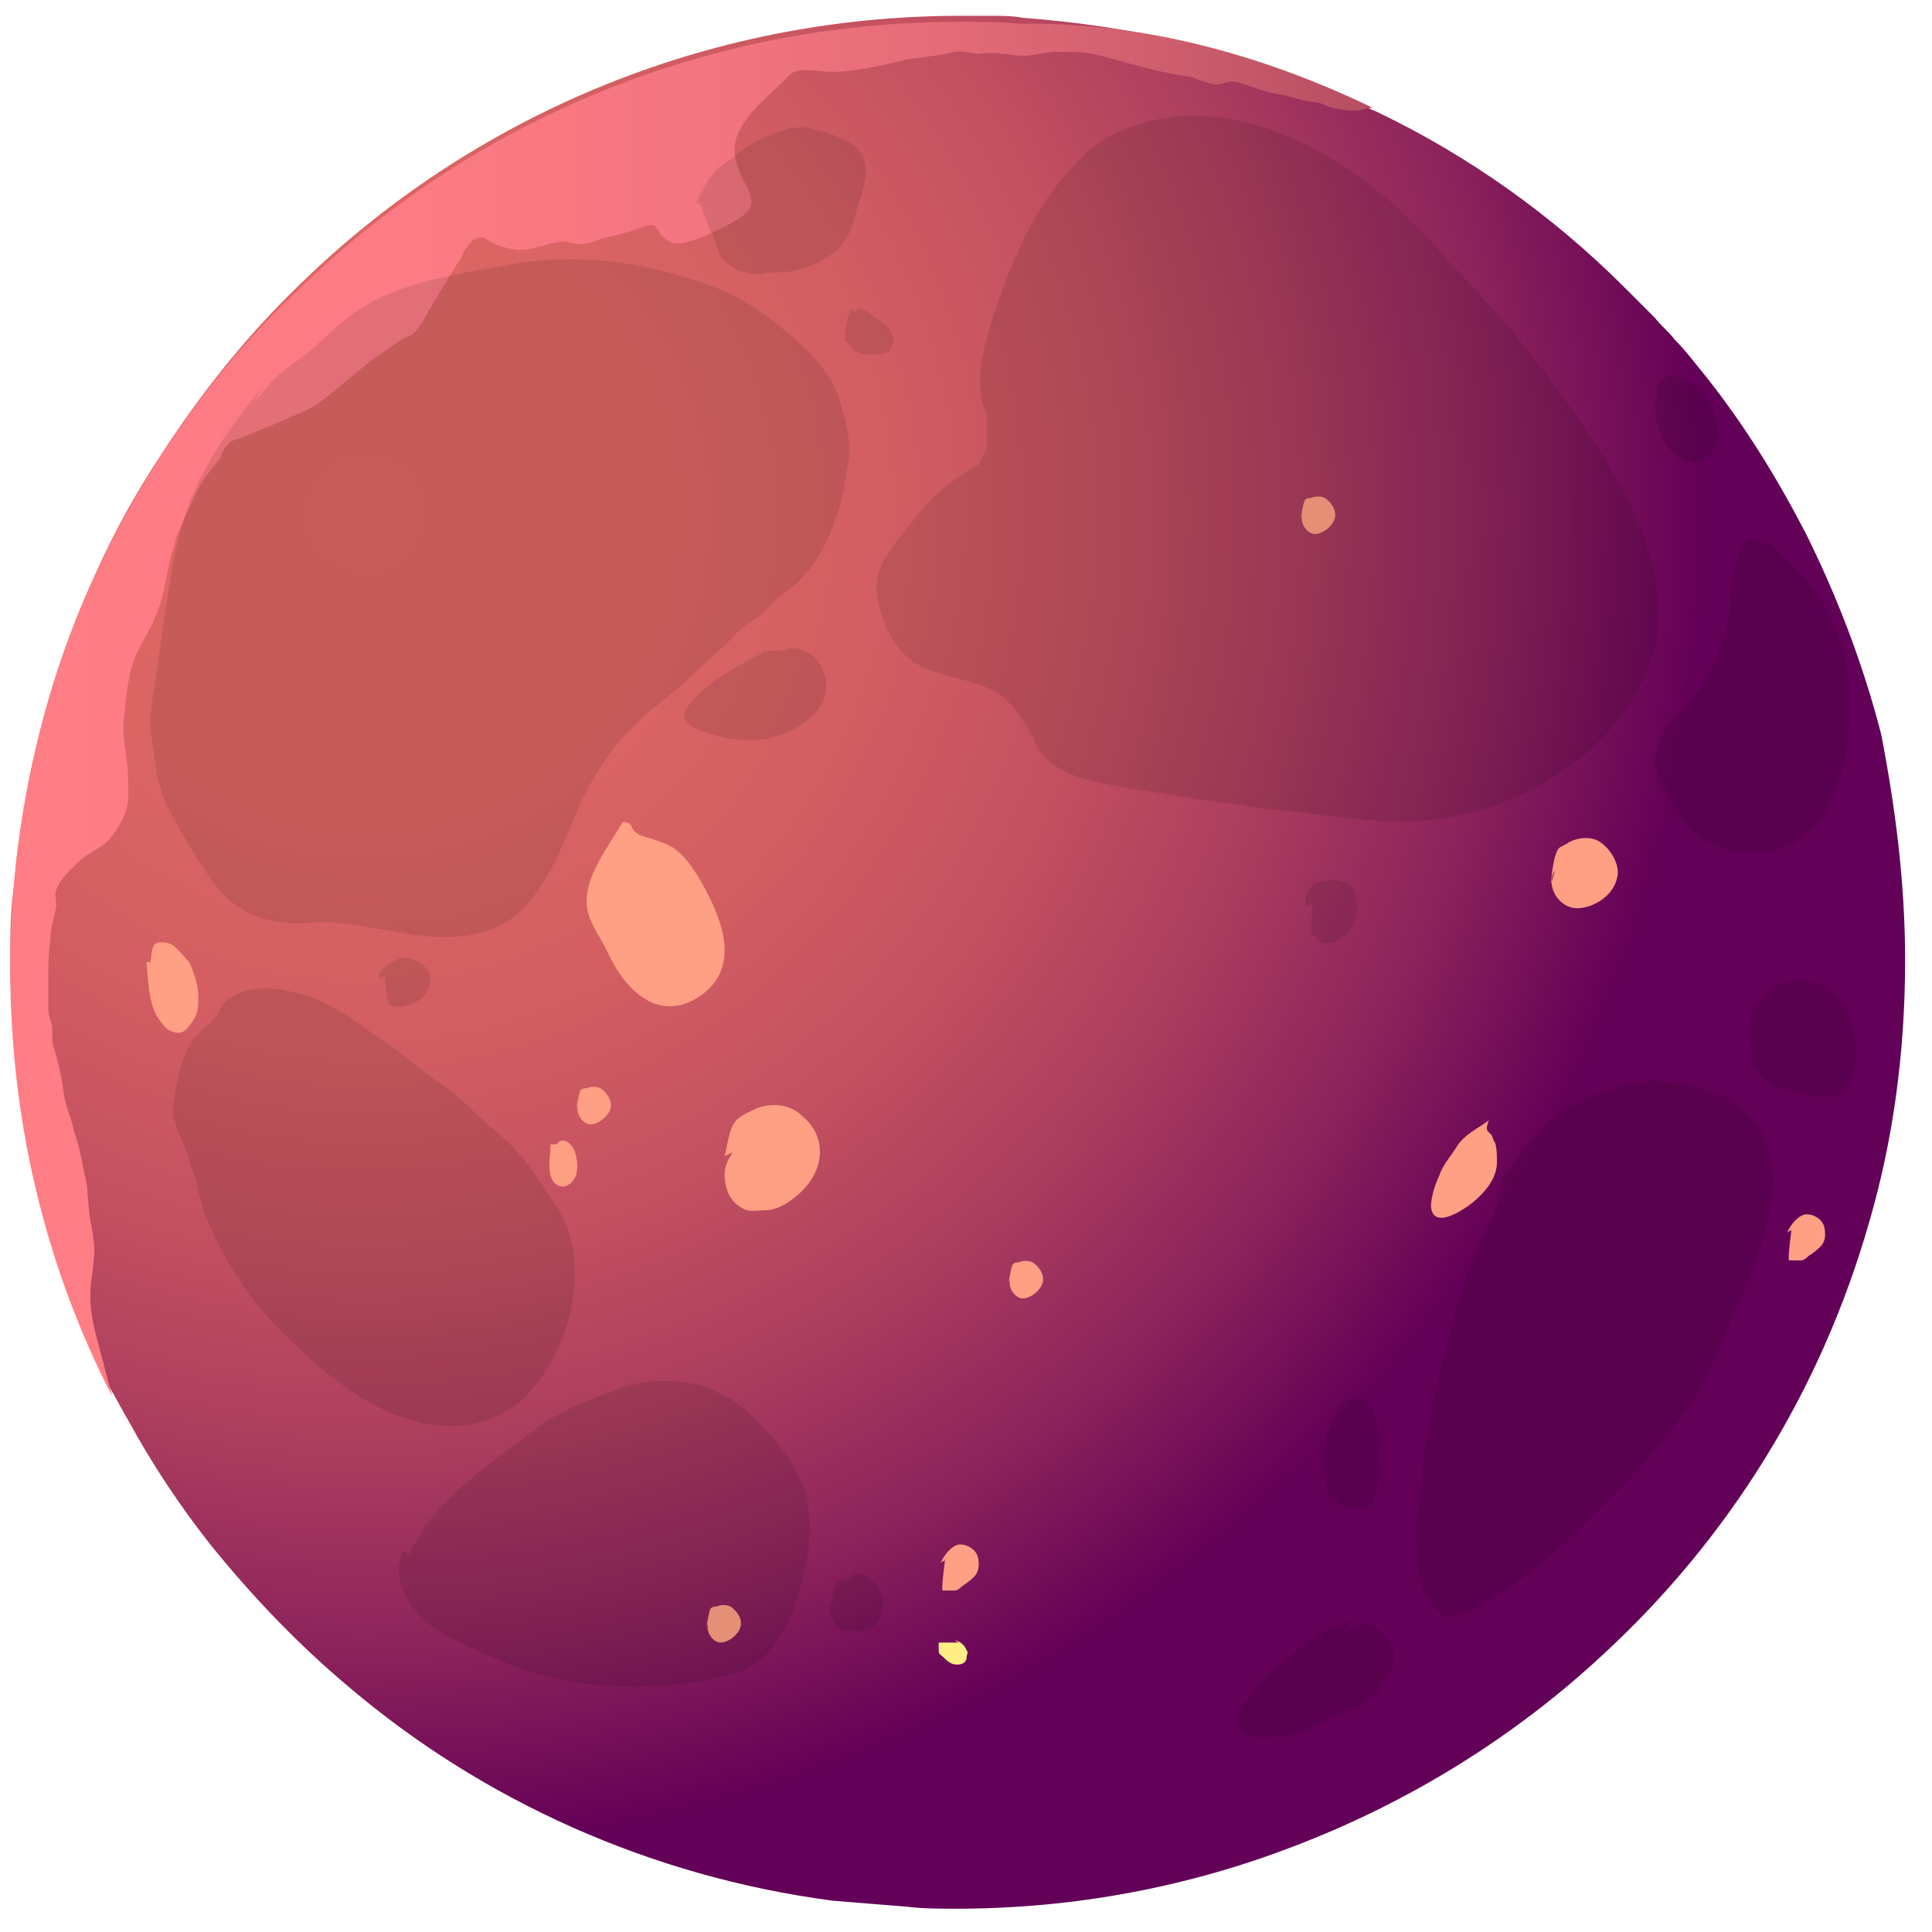 <svg width="67" height="67" viewBox="0 0 67 67" fill="none" xmlns="http://www.w3.org/2000/svg">
<path fill-rule="evenodd" clip-rule="evenodd" d="M66.068 33.3C66.068 36.492 65.652 39.545 64.819 42.391C63.154 48.219 59.962 53.354 55.59 57.379C52.537 60.224 48.859 62.514 44.835 64.04C41.226 65.428 37.271 66.192 33.177 66.192C32.622 66.192 31.997 66.192 31.442 66.122C30.61 66.053 29.707 65.984 28.875 65.914C22.56 65.081 16.731 62.444 12.082 58.489C10.347 57.032 8.751 55.367 7.294 53.562C6.253 52.244 5.282 50.787 4.449 49.26C4.241 48.913 4.033 48.497 3.825 48.15C3.616 47.734 3.408 47.387 3.269 46.97C2.714 45.721 2.229 44.403 1.812 43.084C1.535 42.113 1.257 41.141 1.049 40.17C0.91 39.476 0.771 38.782 0.702 38.019C0.494 36.492 0.355 34.966 0.355 33.37C0.355 32.468 0.355 31.566 0.494 30.663C0.563 30.108 0.563 29.553 0.702 28.998C1.118 25.737 2.02 22.683 3.339 19.838C3.963 18.451 4.727 17.063 5.559 15.814C6.947 13.662 8.543 11.65 10.417 9.846C16.315 4.087 24.434 0.548 33.316 0.548C33.663 0.548 34.01 0.548 34.357 0.548C34.704 0.548 35.12 0.548 35.467 0.617C37.34 0.756 39.214 1.033 40.949 1.45C41.99 1.727 43.031 2.005 44.002 2.352C44.696 2.56 45.321 2.838 46.014 3.115C46.5 3.323 46.986 3.531 47.472 3.74C47.541 3.809 47.61 3.809 47.749 3.878C50.941 5.405 53.856 7.487 56.354 9.985C56.701 10.332 57.048 10.679 57.395 11.026C57.603 11.303 57.88 11.511 58.088 11.789C58.505 12.205 58.852 12.691 59.199 13.107C60.517 14.773 61.627 16.577 62.599 18.451C63.709 20.671 64.611 23.03 65.236 25.459C65.722 27.957 66.068 30.594 66.068 33.3Z" fill="url(#paint0_radial_168_75183)"/>
<path fill-rule="evenodd" clip-rule="evenodd" d="M47.61 3.74C47.472 3.74 47.402 3.74 47.263 3.809C46.916 3.878 46.569 3.809 46.222 3.74C45.945 3.67 45.806 3.531 45.459 3.531C45.043 3.462 44.696 3.323 44.28 3.254C43.863 3.184 43.516 3.046 43.1 2.907C42.753 2.768 42.614 2.837 42.337 2.907C42.059 2.976 41.851 2.837 41.573 2.768C41.296 2.629 40.949 2.629 40.671 2.56C39.839 2.421 39.006 2.143 38.173 1.935C37.687 1.797 37.202 1.797 36.647 1.797C36.23 1.797 35.883 1.935 35.467 1.935C35.189 1.935 34.981 1.866 34.704 1.866C34.426 1.797 34.148 1.866 33.871 1.866C33.455 1.797 33.246 1.727 32.83 1.866C32.483 1.935 32.275 1.935 31.928 2.005C31.581 2.005 31.165 2.143 30.818 2.213C30.193 2.352 29.499 2.49 28.875 2.49C28.458 2.49 27.903 2.352 27.556 2.49C27.348 2.56 27.209 2.837 27.001 2.976C26.654 3.323 26.307 3.601 26.03 3.948C25.752 4.295 25.475 4.711 25.475 5.197C25.475 5.613 25.683 6.099 25.891 6.446C26.099 6.862 26.169 7.209 25.752 7.487C25.266 7.834 24.642 8.111 24.087 8.319C23.67 8.458 23.323 8.527 23.046 8.25C22.907 8.181 22.838 7.972 22.699 7.834C22.56 7.764 22.352 7.834 22.213 7.903C21.797 8.042 21.381 8.181 20.964 8.25C20.687 8.319 20.478 8.458 20.201 8.458C19.923 8.527 19.715 8.319 19.368 8.389C18.952 8.458 18.466 8.666 18.05 8.666C17.703 8.666 17.286 8.527 17.009 8.389C16.87 8.319 16.801 8.181 16.593 8.25C16.454 8.25 16.246 8.458 16.176 8.597C16.037 8.736 16.037 8.944 15.899 9.083C15.76 9.291 15.69 9.43 15.552 9.638C15.344 9.985 15.135 10.332 14.927 10.679C14.788 10.887 14.65 11.234 14.441 11.442C14.372 11.581 14.164 11.65 14.025 11.72C13.678 11.928 13.331 12.205 12.984 12.413C12.36 12.899 11.735 13.454 11.111 13.94C10.625 14.287 9.931 14.495 9.376 14.773C9.029 14.912 8.682 15.05 8.335 15.189C8.196 15.258 7.988 15.258 7.919 15.397C7.78 15.536 7.71 15.675 7.641 15.883C7.363 16.23 7.017 16.646 6.808 17.063C6.67 17.34 6.6 17.548 6.461 17.826C6.323 18.173 6.114 18.52 6.045 18.936C5.768 19.7 5.767 20.532 5.421 21.296C5.282 21.712 5.004 22.128 4.796 22.544C4.449 23.238 4.38 24.071 4.31 24.834C4.241 25.251 4.31 25.806 4.38 26.222C4.449 26.708 4.449 27.194 4.449 27.679C4.449 28.165 4.102 28.72 3.825 29.067C3.547 29.414 3.061 29.553 2.714 29.9C2.437 30.177 2.09 30.455 1.951 30.871C1.882 31.01 1.951 31.218 1.951 31.427C1.882 31.843 1.743 32.19 1.743 32.606C1.673 33.092 1.673 33.578 1.673 34.133C1.673 34.41 1.673 34.619 1.673 34.896C1.673 35.174 1.743 35.382 1.812 35.59C1.812 35.729 1.812 35.937 1.812 36.076C1.812 36.284 1.951 36.492 1.951 36.631C2.09 37.117 2.159 37.533 2.229 38.019C2.298 38.435 2.506 38.851 2.576 39.268C2.784 39.823 2.853 40.378 2.992 41.003C3.061 41.419 3.061 41.905 3.131 42.321C3.2 42.668 3.269 43.015 3.269 43.362C3.269 43.917 3.131 44.403 3.131 44.958C3.131 45.86 3.478 46.762 3.686 47.664C3.755 47.942 3.825 48.15 3.894 48.427C1.604 43.986 0.355 38.921 0.355 33.578C0.355 27.055 2.229 21.018 5.49 15.952C6.878 13.801 8.474 11.789 10.347 10.054C16.246 4.295 24.364 0.756 33.246 0.756C33.94 0.756 34.704 0.756 35.398 0.825C39.7 0.756 43.863 1.935 47.61 3.74Z" fill="url(#paint1_linear_168_75183)"/>
<path fill-rule="evenodd" clip-rule="evenodd" d="M21.589 28.512C21.173 29.275 20.062 30.594 20.409 31.704C20.548 32.19 20.895 32.606 21.103 33.092C21.659 34.272 22.769 35.451 24.157 34.618C25.753 33.647 25.059 31.912 24.365 30.663C24.087 30.177 23.74 29.622 23.255 29.345C22.977 29.206 22.561 29.067 22.283 28.998C21.728 28.79 22.075 28.512 21.589 28.512Z" fill="#FF9F84"/>
<path fill-rule="evenodd" clip-rule="evenodd" d="M25.128 40.1C25.197 39.892 25.267 39.198 25.475 38.921C25.614 38.713 25.961 38.574 26.238 38.435C26.793 38.227 27.418 38.296 27.834 38.713C28.667 39.407 28.598 40.517 27.834 41.28C27.487 41.627 27.002 41.974 26.516 41.974C26.238 41.974 25.961 42.043 25.753 41.905C25.475 41.766 25.267 41.488 25.197 41.211C25.058 40.725 25.128 40.378 25.405 39.962L25.128 40.1Z" fill="#FF9F84"/>
<path fill-rule="evenodd" clip-rule="evenodd" d="M19.091 39.754C19.091 40.1 18.883 41.002 19.438 41.141C19.715 41.211 19.993 40.864 19.993 40.656C20.062 40.447 19.993 40.1 19.924 39.892C19.785 39.615 19.507 39.407 19.299 39.684H19.091V39.754Z" fill="#FF9F84"/>
<path fill-rule="evenodd" clip-rule="evenodd" d="M5.074 33.37C5.143 33.925 5.143 34.827 5.49 35.312C5.629 35.521 5.768 35.729 6.045 35.798C6.323 35.868 6.462 35.729 6.6 35.521C6.878 35.174 6.878 34.965 6.878 34.549C6.878 34.202 6.739 33.786 6.6 33.439C6.462 33.231 6.253 33.023 6.115 32.884C5.976 32.745 5.837 32.676 5.559 32.676C5.213 32.676 5.282 33.092 5.213 33.37H5.074Z" fill="#FF9F84"/>
<path fill-rule="evenodd" clip-rule="evenodd" d="M53.787 30.663C53.787 30.594 53.856 29.622 54.064 29.414C54.134 29.345 54.342 29.275 54.411 29.206C54.689 29.067 55.036 28.998 55.383 29.137C55.799 29.345 56.215 29.969 56.077 30.455C55.938 31.08 55.244 31.496 54.689 31.496C54.064 31.496 53.578 30.733 53.925 30.177L53.787 30.663Z" fill="#FF9F84"/>
<path fill-rule="evenodd" clip-rule="evenodd" d="M19.993 38.435C19.993 38.435 20.063 37.949 20.132 37.811C20.201 37.741 20.271 37.741 20.34 37.741C20.479 37.672 20.687 37.672 20.826 37.741C21.034 37.88 21.242 38.157 21.173 38.435C21.103 38.713 20.756 38.99 20.479 38.99C20.201 38.99 19.924 38.574 20.063 38.296L19.993 38.435Z" fill="#FF9F84"/>
<path fill-rule="evenodd" clip-rule="evenodd" d="M34.981 44.472C34.981 44.472 35.051 43.986 35.12 43.847C35.19 43.778 35.259 43.778 35.328 43.778C35.467 43.709 35.675 43.709 35.814 43.778C36.022 43.917 36.23 44.194 36.161 44.472C36.092 44.749 35.745 45.027 35.467 45.027C35.19 45.027 34.912 44.611 35.051 44.333L34.981 44.472Z" fill="#FF9F84"/>
<path fill-rule="evenodd" clip-rule="evenodd" d="M45.113 17.965C45.113 17.965 45.182 17.479 45.252 17.34C45.321 17.271 45.39 17.271 45.46 17.271C45.599 17.201 45.807 17.201 45.946 17.271C46.154 17.41 46.362 17.687 46.292 17.965C46.223 18.242 45.876 18.52 45.599 18.52C45.321 18.52 45.043 18.104 45.182 17.826L45.113 17.965Z" fill="#FF9F84"/>
<path fill-rule="evenodd" clip-rule="evenodd" d="M24.503 56.407C24.503 56.407 24.573 55.922 24.642 55.783C24.712 55.713 24.781 55.714 24.85 55.714C24.989 55.644 25.197 55.644 25.336 55.714C25.544 55.852 25.753 56.13 25.683 56.407C25.614 56.685 25.267 56.962 24.989 56.962C24.712 56.962 24.434 56.546 24.573 56.269L24.503 56.407Z" fill="#FF9F84"/>
<path fill-rule="evenodd" clip-rule="evenodd" d="M51.635 38.851C51.15 39.198 50.803 39.337 50.525 39.753C50.317 40.1 50.039 40.378 49.901 40.794C49.762 41.072 49.623 41.558 49.623 41.835C49.692 42.668 50.733 41.974 51.08 41.696C51.497 41.349 51.913 40.864 51.913 40.309C51.913 40.1 51.913 39.823 51.844 39.615C51.774 39.545 51.774 39.406 51.705 39.337C51.566 39.198 51.497 39.198 51.635 38.851Z" fill="#FF9F84"/>
<path fill-rule="evenodd" clip-rule="evenodd" d="M62.113 42.668C62.183 42.321 61.975 43.639 62.044 43.709C62.183 43.709 62.322 43.709 62.46 43.709C62.599 43.709 62.669 43.57 62.807 43.501C63.085 43.292 63.293 43.154 63.293 42.807C63.293 42.529 63.224 42.321 62.946 42.182C62.807 42.113 62.738 42.113 62.599 42.113C62.322 42.182 62.113 42.46 61.975 42.737L62.113 42.668Z" fill="#FF9F84"/>
<path fill-rule="evenodd" clip-rule="evenodd" d="M33.247 56.962C33.524 56.962 32.553 56.962 32.553 56.962C32.553 57.032 32.553 57.171 32.553 57.24C32.553 57.379 32.622 57.379 32.691 57.448C32.83 57.587 32.969 57.726 33.177 57.726C33.385 57.726 33.524 57.656 33.524 57.448C33.524 57.379 33.594 57.309 33.524 57.24C33.455 57.032 33.247 56.893 33.108 56.893L33.247 56.962Z" fill="#FFEF84"/>
<path fill-rule="evenodd" clip-rule="evenodd" d="M32.761 54.117C32.83 53.771 32.622 55.089 32.691 55.158C32.83 55.158 32.969 55.158 33.108 55.158C33.247 55.158 33.316 55.02 33.455 54.95C33.732 54.742 33.941 54.603 33.941 54.256C33.941 53.979 33.871 53.771 33.593 53.632C33.455 53.562 33.385 53.562 33.247 53.562C32.969 53.632 32.761 53.909 32.622 54.187L32.761 54.117Z" fill="#FF9F84"/>
<g opacity="0.25">
<path opacity="0.4" fill-rule="evenodd" clip-rule="evenodd" d="M9.182 13.333C8.21 14.512 7.377 15.623 6.753 17.011C6.198 18.19 5.99 19.578 5.781 20.896C5.643 21.66 5.573 22.423 5.435 23.256C5.365 23.95 5.157 24.644 5.226 25.337C5.365 26.309 5.435 27.35 5.92 28.183C6.406 29.085 6.892 29.917 7.516 30.75C8.141 31.513 8.904 31.93 9.945 31.999C10.5 32.069 11.055 31.93 11.61 31.999C12.374 32.069 13.137 32.207 13.9 32.346C15.427 32.624 17.162 32.624 18.272 31.375C19.174 30.334 19.59 29.085 20.145 27.836C20.77 26.517 21.533 25.476 22.643 24.574C23.476 23.95 24.239 23.186 25.003 22.492C25.35 22.215 25.558 21.868 25.974 21.59C26.391 21.382 26.599 21.105 26.946 20.758C27.293 20.48 27.64 20.272 27.917 19.925C28.403 19.37 28.75 18.676 28.958 18.052C29.236 17.358 29.305 16.664 29.444 15.9C29.513 15.206 29.305 14.512 29.097 13.819C28.681 12.57 27.57 11.737 26.599 10.974C25.35 10.002 23.823 9.586 22.297 9.239C20.909 8.961 19.174 8.892 17.717 9.169C16.19 9.447 14.664 9.655 13.276 10.28C12.235 10.765 11.61 11.39 10.778 12.153C10.361 12.5 9.876 12.778 9.459 13.194C8.973 13.749 8.488 14.374 9.182 13.333Z" fill="black"/>
<path opacity="0.4" fill-rule="evenodd" clip-rule="evenodd" d="M24.031 7.226C24.239 6.88 24.448 6.324 24.725 6.047C24.864 5.839 25.072 5.7 25.28 5.561C25.835 5.075 26.46 4.728 27.154 4.52C27.57 4.381 27.987 4.381 28.334 4.52C28.75 4.59 29.444 4.867 29.721 5.145C30.276 5.7 29.93 6.602 29.721 7.226C29.583 7.851 29.374 8.476 28.819 8.822C28.472 9.1 27.987 9.308 27.57 9.378C27.362 9.447 27.084 9.447 26.807 9.447C26.599 9.447 26.391 9.516 26.252 9.516C25.766 9.516 25.072 9.169 24.933 8.753C24.864 8.545 24.795 8.267 24.656 8.059C24.586 7.851 24.517 7.712 24.448 7.504C24.309 7.157 24.239 6.81 24.031 7.226Z" fill="black"/>
<path opacity="0.4" fill-rule="evenodd" clip-rule="evenodd" d="M29.513 10.696C29.375 11.043 29.305 11.459 29.305 11.806C29.444 11.876 29.513 12.084 29.721 12.223C29.86 12.292 30.069 12.292 30.277 12.292C30.624 12.292 30.901 12.292 30.971 11.876C31.04 11.529 30.693 11.251 30.415 11.043C30.207 10.904 29.86 10.557 29.652 10.835L29.513 10.696Z" fill="black"/>
<path opacity="0.4" fill-rule="evenodd" clip-rule="evenodd" d="M34.023 16.039C33.607 16.317 33.121 16.594 32.705 16.941C32.219 17.358 31.803 17.843 31.387 18.398C30.901 19.023 30.276 19.717 30.415 20.619C30.554 21.452 30.831 22.215 31.456 22.77C32.219 23.464 33.399 23.464 34.301 23.88C35.064 24.227 35.55 24.991 35.897 25.754C36.452 26.864 37.701 27.072 38.812 27.28C39.505 27.419 40.269 27.489 40.963 27.628C41.934 27.766 42.906 27.905 43.877 28.044C45.681 28.183 47.485 28.599 49.29 28.46C51.233 28.321 52.967 27.628 54.494 26.517C55.812 25.615 57.061 23.95 57.408 22.354C57.755 20.688 57.2 18.815 56.437 17.288C55.396 15.345 54.147 13.611 52.759 11.876C51.996 10.904 51.163 10.072 50.33 9.169C49.636 8.337 48.943 7.643 48.179 6.949C46.375 5.422 44.155 4.173 41.795 4.035C40.893 3.965 39.991 4.104 39.089 4.451C38.326 4.728 37.771 5.145 37.215 5.769C35.828 7.226 35.064 9.1 34.44 10.974C34.162 11.876 33.885 12.847 34.023 13.749C34.023 14.027 34.232 14.235 34.232 14.513C34.232 14.79 34.232 14.998 34.232 15.276C34.232 15.415 34.232 15.553 34.162 15.692C34.093 15.831 33.885 16.039 34.023 16.039Z" fill="black"/>
<path opacity="0.4" fill-rule="evenodd" clip-rule="evenodd" d="M26.529 22.562C25.627 23.117 24.656 23.533 23.962 24.366C23.823 24.505 23.684 24.713 23.754 24.921C23.823 25.129 24.101 25.268 24.309 25.338C25.003 25.615 25.835 25.754 26.599 25.615C27.293 25.476 28.125 25.06 28.472 24.436C28.958 23.672 28.403 22.423 27.432 22.492C27.293 22.492 27.154 22.562 27.015 22.562C26.876 22.562 26.807 22.562 26.668 22.562C26.529 22.562 26.529 22.562 26.391 22.631C26.252 22.77 26.113 22.909 26.529 22.562Z" fill="black"/>
<path opacity="0.4" fill-rule="evenodd" clip-rule="evenodd" d="M7.517 35.261C7.17 35.607 6.753 35.885 6.545 36.301C6.337 36.718 6.198 37.134 6.129 37.62C6.059 38.036 5.921 38.453 6.059 38.869C6.129 39.216 6.337 39.563 6.476 39.979C6.615 40.465 6.823 40.881 6.892 41.367C7.031 41.991 7.239 42.477 7.517 43.032C7.794 43.587 8.072 44.073 8.419 44.559C8.766 45.114 9.113 45.461 9.529 45.947C11.056 47.473 12.86 49.139 15.08 49.416C16.191 49.555 17.37 49.278 18.203 48.445C19.105 47.543 19.66 46.294 19.868 45.045C20.007 44.004 19.938 42.894 19.383 41.991C18.897 41.228 18.411 40.465 17.856 39.84C17.439 39.424 17.023 39.077 16.538 38.661C16.121 38.244 15.705 37.828 15.219 37.55C14.386 36.926 13.623 36.301 12.79 35.746C12.027 35.191 11.194 34.636 10.292 34.428C9.668 34.289 8.974 34.15 8.349 34.428C8.072 34.567 7.864 34.636 7.725 34.844C7.655 34.983 7.517 35.191 7.517 35.33C7.378 35.191 7.308 35.191 7.517 35.261Z" fill="black"/>
<path opacity="0.4" fill-rule="evenodd" clip-rule="evenodd" d="M13.345 33.803C13.345 34.081 13.414 34.358 13.414 34.567C13.414 34.636 13.484 34.705 13.484 34.844C13.553 34.913 13.761 34.913 13.831 34.913C14.108 34.913 14.386 34.775 14.594 34.636C14.941 34.358 15.08 33.803 14.733 33.526C14.525 33.318 14.178 33.179 13.831 33.248C13.692 33.318 12.929 33.664 13.206 33.942L13.345 33.803Z" fill="black"/>
<path opacity="0.4" fill-rule="evenodd" clip-rule="evenodd" d="M57.339 26.587C57.478 26.032 57.478 25.615 57.825 25.199C58.172 24.852 58.519 24.436 58.797 24.089C59.352 23.395 59.699 22.493 59.907 21.66C60.115 20.897 59.907 20.133 60.254 19.37C60.323 19.162 60.462 18.884 60.601 18.745C60.739 18.676 61.156 18.745 61.295 18.815C61.433 18.884 61.642 19.092 61.78 19.231C61.989 19.439 62.197 19.648 62.474 19.925C63.585 21.105 64.209 22.909 64.14 24.505C64.14 25.476 64.001 26.309 63.723 27.211C63.585 27.558 63.446 27.905 63.238 28.252C63.029 28.668 62.682 28.877 62.336 29.154C61.225 29.848 59.56 29.64 58.588 28.738C58.241 28.391 58.103 27.974 57.825 27.558C57.617 27.281 57.478 27.003 57.409 26.587C57.409 26.517 57.409 26.517 57.339 26.587Z" fill="black"/>
<path opacity="0.4" fill-rule="evenodd" clip-rule="evenodd" d="M57.339 14.235C57.547 14.86 57.617 15.553 58.311 15.9C58.45 15.97 58.658 16.039 58.797 16.039C58.935 16.039 59.074 15.97 59.213 15.831C59.907 15.345 59.49 14.166 59.074 13.611C58.797 13.333 58.45 13.194 58.103 13.055C57.964 12.986 57.964 12.986 57.825 13.055C57.686 13.125 57.617 13.125 57.547 13.264C57.478 13.333 57.478 13.541 57.478 13.611C57.478 13.749 57.409 13.819 57.409 13.888C57.339 14.096 57.409 14.304 57.478 14.513L57.339 14.235Z" fill="black"/>
<path opacity="0.4" fill-rule="evenodd" clip-rule="evenodd" d="M52.204 40.951C52.065 41.367 51.926 41.853 51.718 42.269C51.51 42.755 51.302 43.171 51.094 43.657C50.608 44.837 50.33 46.155 49.983 47.404C49.636 48.722 49.428 50.11 49.289 51.429C49.22 52.123 49.081 52.816 49.151 53.51C49.151 53.996 49.151 54.621 49.359 55.106C49.498 55.384 49.775 55.87 50.053 56.008C50.469 56.217 50.955 55.87 51.302 55.661C52.62 54.968 53.8 53.996 54.841 52.955C55.882 51.914 56.923 50.943 57.825 49.763C58.241 49.208 58.657 48.722 59.004 48.098C59.282 47.612 59.49 47.057 59.698 46.571C59.906 46.086 60.114 45.6 60.323 45.114C60.6 44.559 60.808 43.934 61.017 43.31C61.364 42.13 61.711 40.951 61.294 39.771C60.947 38.73 60.115 37.967 59.004 37.759C58.449 37.62 57.755 37.481 57.2 37.481C56.645 37.55 56.02 37.689 55.465 37.897C54.98 38.105 54.494 38.314 54.078 38.591C53.869 38.73 53.661 38.938 53.453 39.146C53.106 39.493 52.828 39.84 52.551 40.257C52.412 40.465 52.343 40.604 52.135 40.742C52.065 41.089 51.926 41.436 52.204 40.951Z" fill="black"/>
<path opacity="0.4" fill-rule="evenodd" clip-rule="evenodd" d="M47 56.147C46.306 56.425 45.751 56.633 45.127 57.119C44.433 57.674 43.739 58.16 43.253 58.923C43.045 59.2 42.698 59.617 42.975 59.964C43.184 60.241 43.6 60.241 43.947 60.241C44.433 60.241 44.918 60.172 45.335 59.964C45.751 59.825 46.098 59.547 46.514 59.409C46.931 59.27 47.486 58.992 47.763 58.645C47.902 58.437 48.041 58.16 48.18 57.951C48.319 57.743 48.319 57.674 48.319 57.396C48.319 57.119 48.11 56.772 47.971 56.633C47.833 56.494 47.486 56.286 47.278 56.355C47.139 56.355 47 56.425 46.861 56.494C46.584 56.494 46.376 56.841 47 56.147Z" fill="black"/>
<path opacity="0.4" fill-rule="evenodd" clip-rule="evenodd" d="M46.167 52.123C46.028 51.567 45.89 51.221 45.89 50.665C45.959 50.18 45.959 49.763 46.167 49.347C46.306 49.139 46.584 48.584 46.792 48.514C46.861 48.514 47.069 48.514 47.139 48.514C47.486 48.584 47.694 49 47.763 49.347C47.902 49.833 47.763 50.388 47.833 50.943C47.833 51.359 47.763 51.706 47.624 52.053C47.486 52.331 47.278 52.331 47 52.331C46.722 52.331 46.584 52.261 46.375 52.053C46.306 51.984 46.167 51.984 46.098 51.914C45.959 51.776 45.959 51.637 46.167 52.123Z" fill="black"/>
<path opacity="0.4" fill-rule="evenodd" clip-rule="evenodd" d="M45.543 31.305C45.473 31.652 45.473 32.069 45.473 32.416C45.612 32.416 45.751 32.693 45.89 32.693C46.167 32.762 46.375 32.624 46.584 32.485C47 32.138 47.139 31.513 47 31.028C46.931 30.542 46.375 30.473 45.959 30.542C45.82 30.542 45.612 30.611 45.543 30.681C45.265 30.889 45.265 31.166 45.265 31.444L45.543 31.305Z" fill="black"/>
<path opacity="0.4" fill-rule="evenodd" clip-rule="evenodd" d="M14.178 53.927C14.386 53.51 14.594 53.094 14.872 52.747C15.219 52.331 15.566 51.984 15.913 51.637C16.398 51.221 16.884 50.804 17.37 50.457C17.856 50.11 18.272 49.763 18.758 49.416C19.59 48.861 20.493 48.514 21.464 48.167C22.227 47.89 23.06 47.82 23.893 47.959C24.726 48.098 25.558 48.584 26.113 49.139C26.668 49.694 27.293 50.388 27.64 51.082C28.403 52.539 28.056 54.204 27.57 55.661C27.362 56.355 26.877 57.119 26.322 57.605C25.974 57.882 25.628 58.021 25.211 58.09C24.795 58.16 24.24 58.368 23.823 58.368C21.811 58.645 19.799 58.507 17.925 57.813C17.162 57.535 16.468 57.188 15.705 56.841C15.149 56.564 14.664 56.217 14.317 55.731C14.039 55.384 13.831 54.898 13.831 54.413C13.831 54.204 13.9 53.996 13.97 53.788C14.109 53.927 14.178 53.857 14.178 53.927Z" fill="black"/>
<path opacity="0.4" fill-rule="evenodd" clip-rule="evenodd" d="M29.028 54.829C28.889 55.176 28.819 55.592 28.75 55.939C28.889 56.008 28.889 56.217 28.958 56.355C29.097 56.494 29.166 56.564 29.375 56.564C29.583 56.564 29.791 56.564 29.93 56.564C30.207 56.494 30.277 56.425 30.415 56.217C30.554 56.008 30.623 55.87 30.623 55.592C30.623 55.384 30.554 55.176 30.415 55.037C30.346 54.898 30.207 54.759 30.068 54.69C29.791 54.482 29.583 54.621 29.375 54.759L29.028 54.829Z" fill="black"/>
<path opacity="0.4" fill-rule="evenodd" clip-rule="evenodd" d="M61.503 37.689C61.225 37.481 60.947 37.203 60.739 36.856C60.739 36.718 60.739 36.579 60.739 36.44C60.67 36.093 60.6 35.816 60.67 35.469C60.809 34.636 61.503 34.081 62.335 34.011C62.89 33.942 63.654 34.358 63.931 34.844C64.209 35.33 64.348 35.885 64.348 36.44C64.348 36.856 64.278 37.412 64.001 37.759C63.792 38.036 63.446 38.036 63.168 38.036C62.821 38.036 62.474 37.967 62.197 37.897C61.919 37.828 61.641 37.689 61.503 37.689Z" fill="black"/>
</g>
<defs>
<radialGradient id="paint0_radial_168_75183" cx="0" cy="0" r="1" gradientUnits="userSpaceOnUse" gradientTransform="translate(12.823 17.93) scale(52.808 52.808)">
<stop offset="0.006" stop-color="#DE6863"/>
<stop offset="0.202" stop-color="#DB6563"/>
<stop offset="0.354" stop-color="#D15D62"/>
<stop offset="0.492" stop-color="#C14F60"/>
<stop offset="0.621" stop-color="#A93B5E"/>
<stop offset="0.744" stop-color="#8B225B"/>
<stop offset="0.861" stop-color="#670357"/>
<stop offset="0.872" stop-color="#630057"/>
</radialGradient>
<linearGradient id="paint1_linear_168_75183" x1="0.308" y1="24.288" x2="47.598" y2="24.288" gradientUnits="userSpaceOnUse">
<stop offset="0.011" stop-color="#FF7D85"/>
<stop offset="0.298" stop-color="#FC7B84"/>
<stop offset="0.509" stop-color="#F3757F"/>
<stop offset="0.695" stop-color="#E36B77"/>
<stop offset="0.866" stop-color="#CC5C6C"/>
<stop offset="1" stop-color="#B54D61"/>
</linearGradient>
</defs>
</svg>
